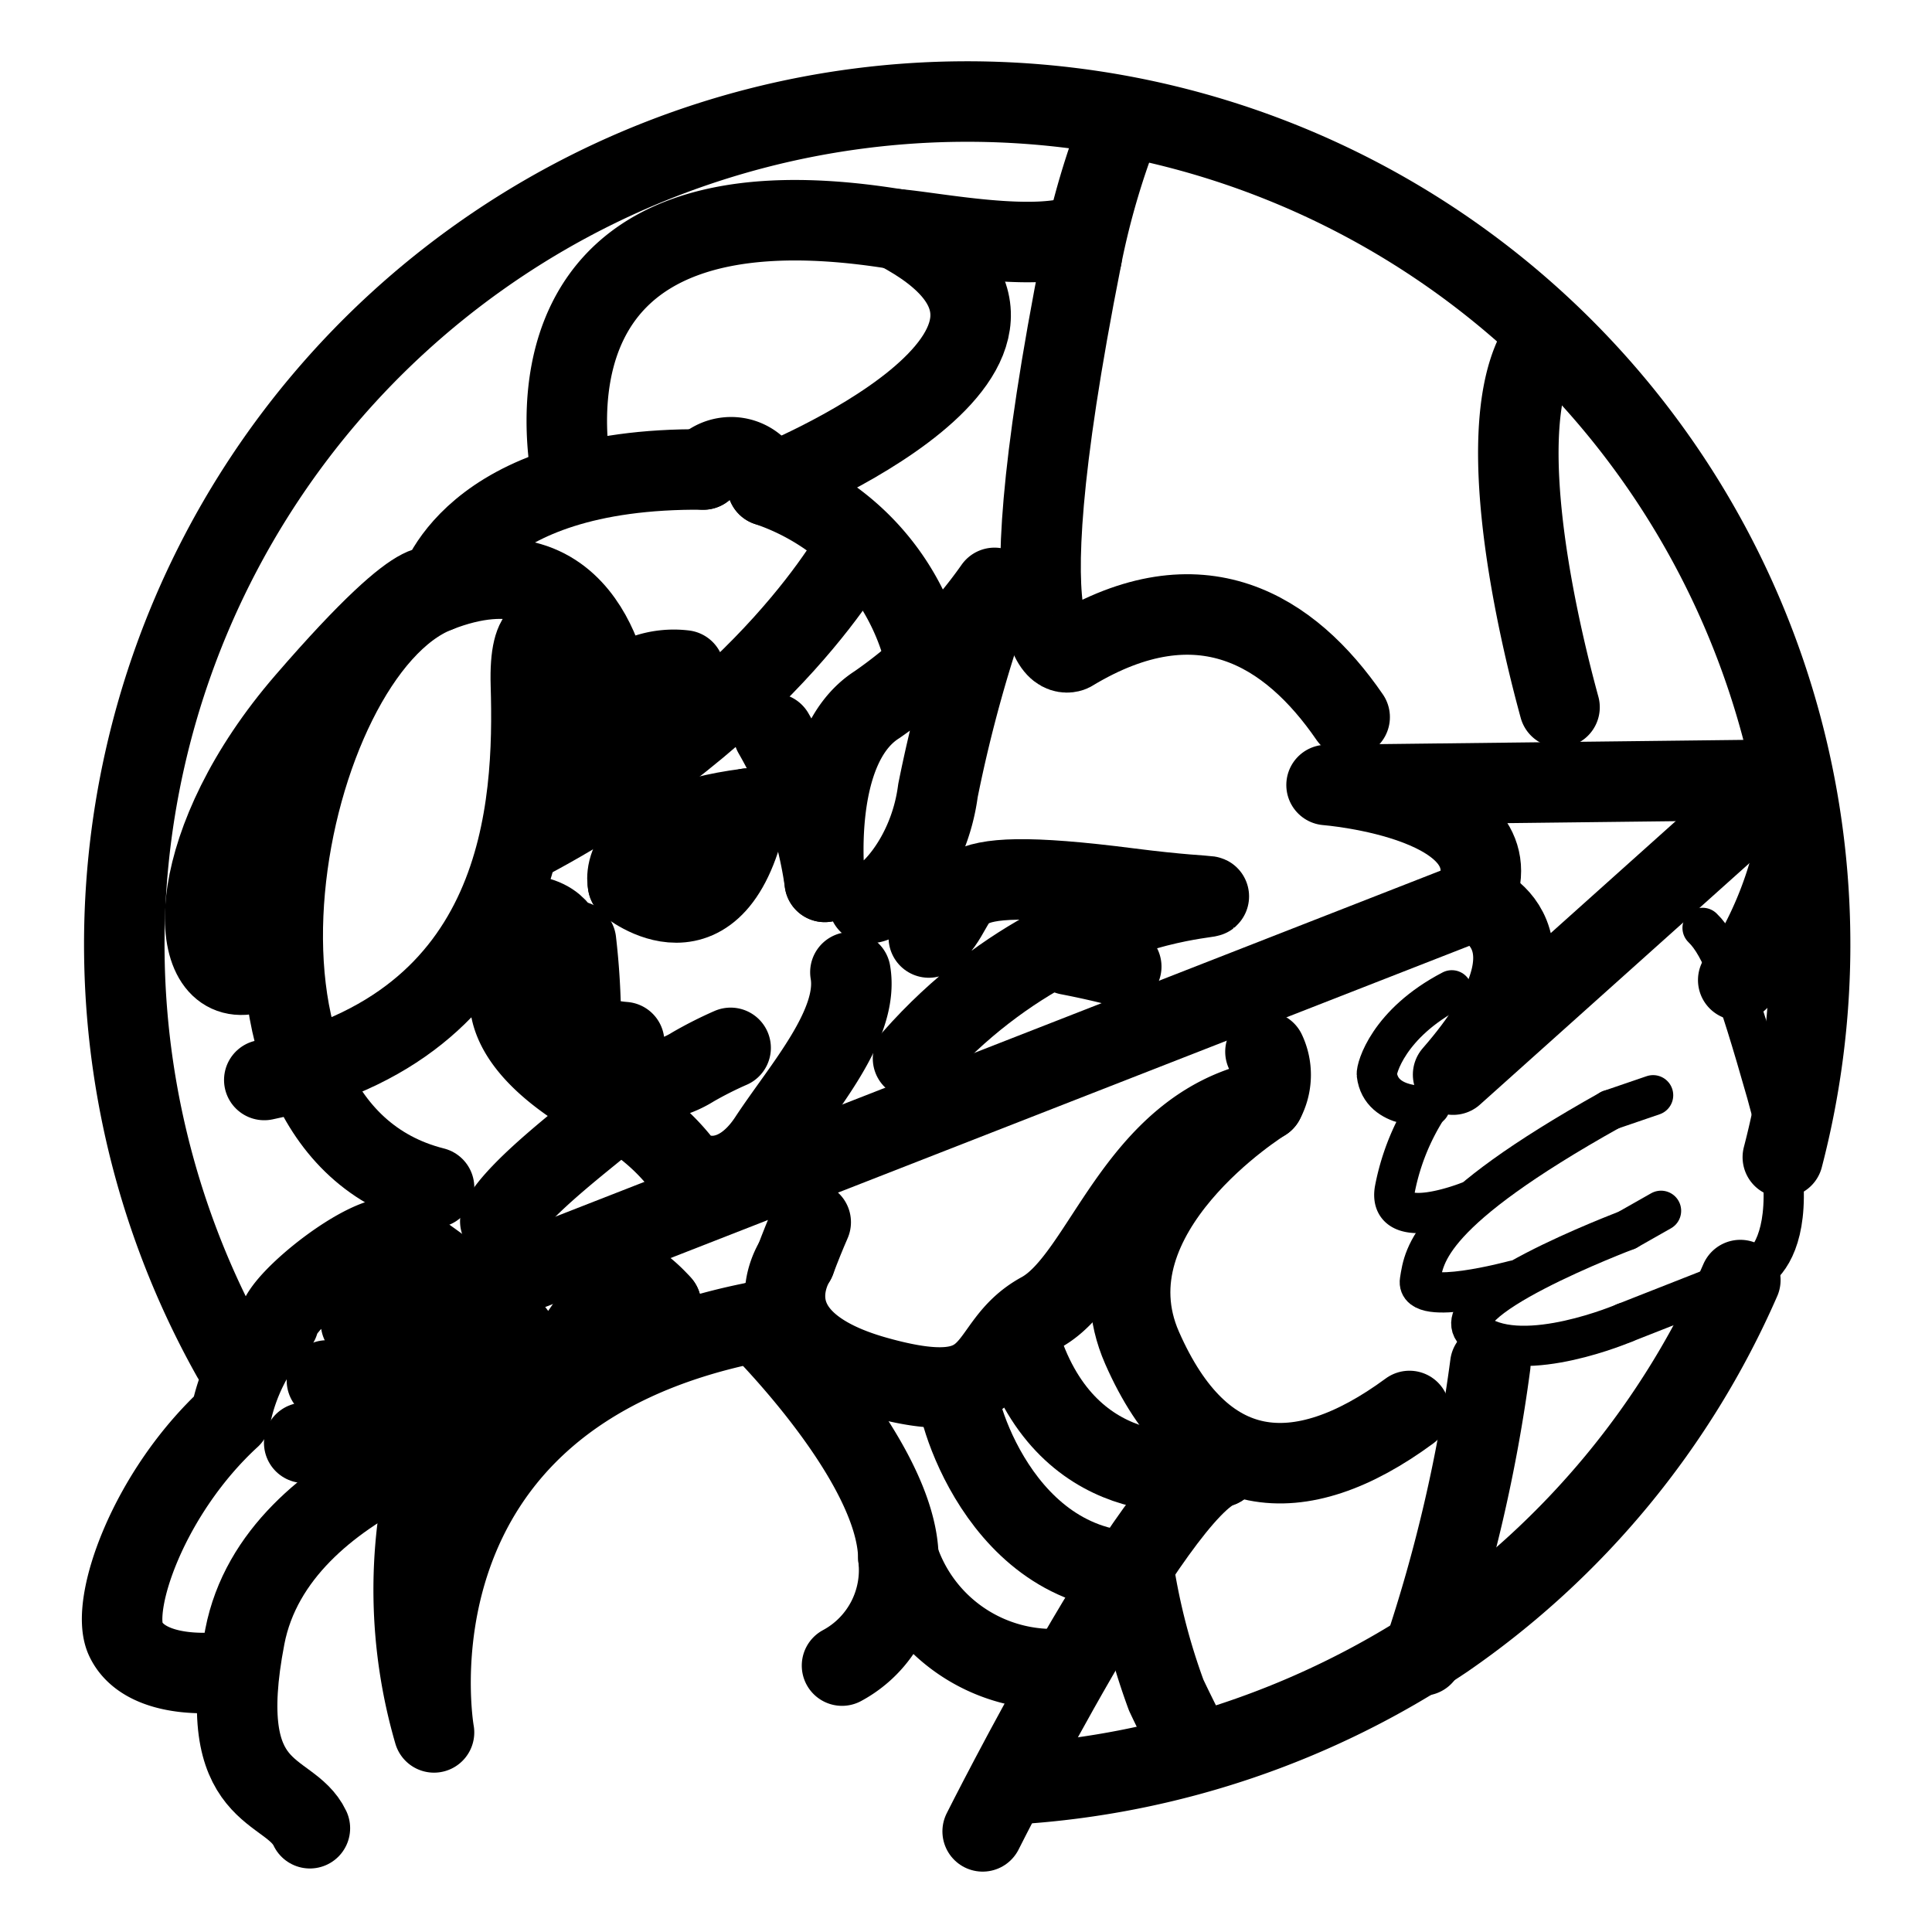<svg xmlns="http://www.w3.org/2000/svg" viewBox="0 0 48 48"><defs><style>.a,.b{fill:none;stroke:#000;stroke-linecap:round;}.a{stroke-width:2px;stroke-width:2px;stroke-linejoin:round;}</style></defs><path class="a" d="M6.049,24.215c-1.475.087-1.436-3.333,1.548-6.785,3.261-3.773,3.258-2.716,3.258-2.716s.751-3.102,6.62-3.05"/><path class="a" d="M17.475,11.664a.931.931,0,0,1,1.592.404,6.004,6.004,0,0,1,3.884,4.14"/><path class="a" d="M20.491,21.91s-.378-3.335,1.298-4.403a11.747,11.747,0,0,0,2.92-2.901,35.233,35.233,0,0,0-1.406,5.038c-.224,1.71-1.335,2.805-1.719,2.793"/><path class="a" d="M10.784,29.503c-6.121-1.544-3.788-13.27.071-14.79S15.18,17.312,15.18,17.312s-2.08-3.358-1.99-.304-.131,8.484-6.624,9.824"/><path class="a" d="M13.57,18.333a2.873,2.873,0,0,0,1.61-1.02,2.149,2.149,0,0,1,1.819-.656m2.22,1.564A10.243,10.243,0,0,1,20.491,21.91"/><path class="a" d="M21.303,13.542s-2.153,4.117-8.176,7.316"/><path class="a" d="M11.98,23.669s.403-.037.717,1.432,2.774,2.544,2.949,2.636a5.275,5.275,0,0,1,1.265,1.143c.297.399,1.365.682,2.194-.581s2.248-2.839,2.023-4.144"/><path class="a" d="M15.159,27.736c-.256.271-2.307,1.76-2.729,2.606m3.249,1.436a3.45,3.45,0,0,1,.744.635"/><path class="a" d="M23.076,23.292c1.116-.956-.144-1.878,4.972-1.222s-.727-1.032-5.364,4.227m-2.542,4.068q-.2.459-.385.953"/><path class="a" d="M16.423,32.415l-1.74.372-1.734,2.52S6.877,36.555,6.083,40.66s1.103,3.683,1.616,4.762"/><path class="a" d="M10.67,36.364a12.693,12.693,0,0,0,.113,6.677s-1.499-8.343,8.012-10.199"/><path class="a" d="M18.795,32.843s3.481,3.417,3.525,5.85a2.693,2.693,0,0,1-1.4,2.688"/><path class="a" d="M10.216,32.701,36.604,22.387"/><path class="a" d="M19.757,31.317s-1.305,1.948,1.999,2.88,2.542-.736,4.109-1.591,2.317-4.569,5.539-5.255a1.347,1.347,0,0,0,.036-1.222M27.857,24.015c-.395-.104-.831-.203-1.311-.296"/><path class="a" d="M24.414,45.5s4.306-8.582,5.903-9.055"/><path class="a" d="M31.404,27.351s-4.506,2.776-3.029,6.137,3.877,3.603,6.643,1.567"/><path class="a" d="M36.604,22.387s2.548.816-.502,4.312l8.179-7.329"/><path class="a" d="M44.281,19.371l-11.323.132s4.834.377,3.646,2.885"/><path class="a" d="M12.774,34.846c-2.846-2.838-3.805-1.98-3.805-1.98m4.013.614c-.215-.827-3.101-2.724-3.101-2.724-.72-.191-2.908,1.566-2.959,2.096a4.863,4.863,0,0,0-1.197,2.361c-2.037,1.869-2.995,4.655-2.606,5.5.379.824,1.656.952,2.689.795"/><path class="a" d="M11.283,35.567l-1.394-1.081-1.767-.189"/><path class="a" d="M7.558,35.846l1.611.094.403.432"/><path class="a" d="M22.32,38.693a4.035,4.035,0,0,0,4.077,2.77"/><path class="a" d="M23.808,34.461c-.212.014.827,4.442,4.367,4.591"/><path class="a" d="M30.317,36.445c-.677.236-3.896.56-5.008-3.196"/><path class="a" d="M14.31,23.384a17.903,17.903,0,0,1,.119,1.845c-.041.213.189.594,1.078.662"/><path class="a" d="M15.602,21.961s2.214,1.853,2.98-1.872"/><path class="a" d="M15.602,21.961s-.384-1.442,2.98-1.872"/><path class="a" d="M12.619,24.173a1.708,1.708,0,0,0,1.383-.816"/><path class="a" d="M14.002,23.356s-.158-.785-1.501-.596"/><path class="a" d="M14.221,11.93c-.125-.717-1.508-7.794,8.054-6.235.912.072,3.501.606,4.654.108m17.78,14.646A9.563,9.563,0,0,1,43.186,24.35M28.175,39.052a16.282,16.282,0,0,0,.799,3.063c.176.374.396.815.632,1.276"/><path class="a" d="M19.067,12.068S27.82,8.592,22.275,5.694"/><path class="a" d="M16.437,26.817a2.298,2.298,0,0,0,.778-.309,9.519,9.519,0,0,1,.937-.474"/><path class="a" d="M33.532,17.817c-1.483-2.159-3.712-3.571-6.915-1.632,0,0-1.88.971.257-9.798"/><path class="a" d="M38.746,17.571c-.664-2.428-1.721-7.331-.369-9.151M27.874,2.995a19.504,19.504,0,0,0-1.001,3.391"/><path class="a" d="M37.026,33.905a38.432,38.432,0,0,1-1.679,7.225"/><path class="b" d="M40.366,32.865s-2.477,1.062-3.634.295S40.42,30.563,40.42,30.563"/><path class="b" d="M37.615,31.815s-2.441.661-2.337.002.22-1.718,4.725-4.24"/><path class="b" d="M36.483,29.856s-1.999.795-1.832-.288a5.775,5.775,0,0,1,1.45-2.868"/><path class="b" d="M40.004,27.576l1.067-.365"/><path class="b" d="M40.42,30.563l.848-.481"/><path class="b" d="M40.366,32.865,43.19,31.754s1.968-.151.702-4.601c-.743-2.611-1.121-3.648-1.592-4.1"/><path class="b" d="M35.526,27.475s-1.214.109-1.319-.78c-.017-.146.285-1.268,1.863-2.091"/><path class="a" d="M5.767,33.713A20.942,20.942,0,1,1,44.294,28.75M43.238,31.803a21.026,21.026,0,0,1-7.346,8.905,21.528,21.528,0,0,1-10.662,3.618"/></svg>